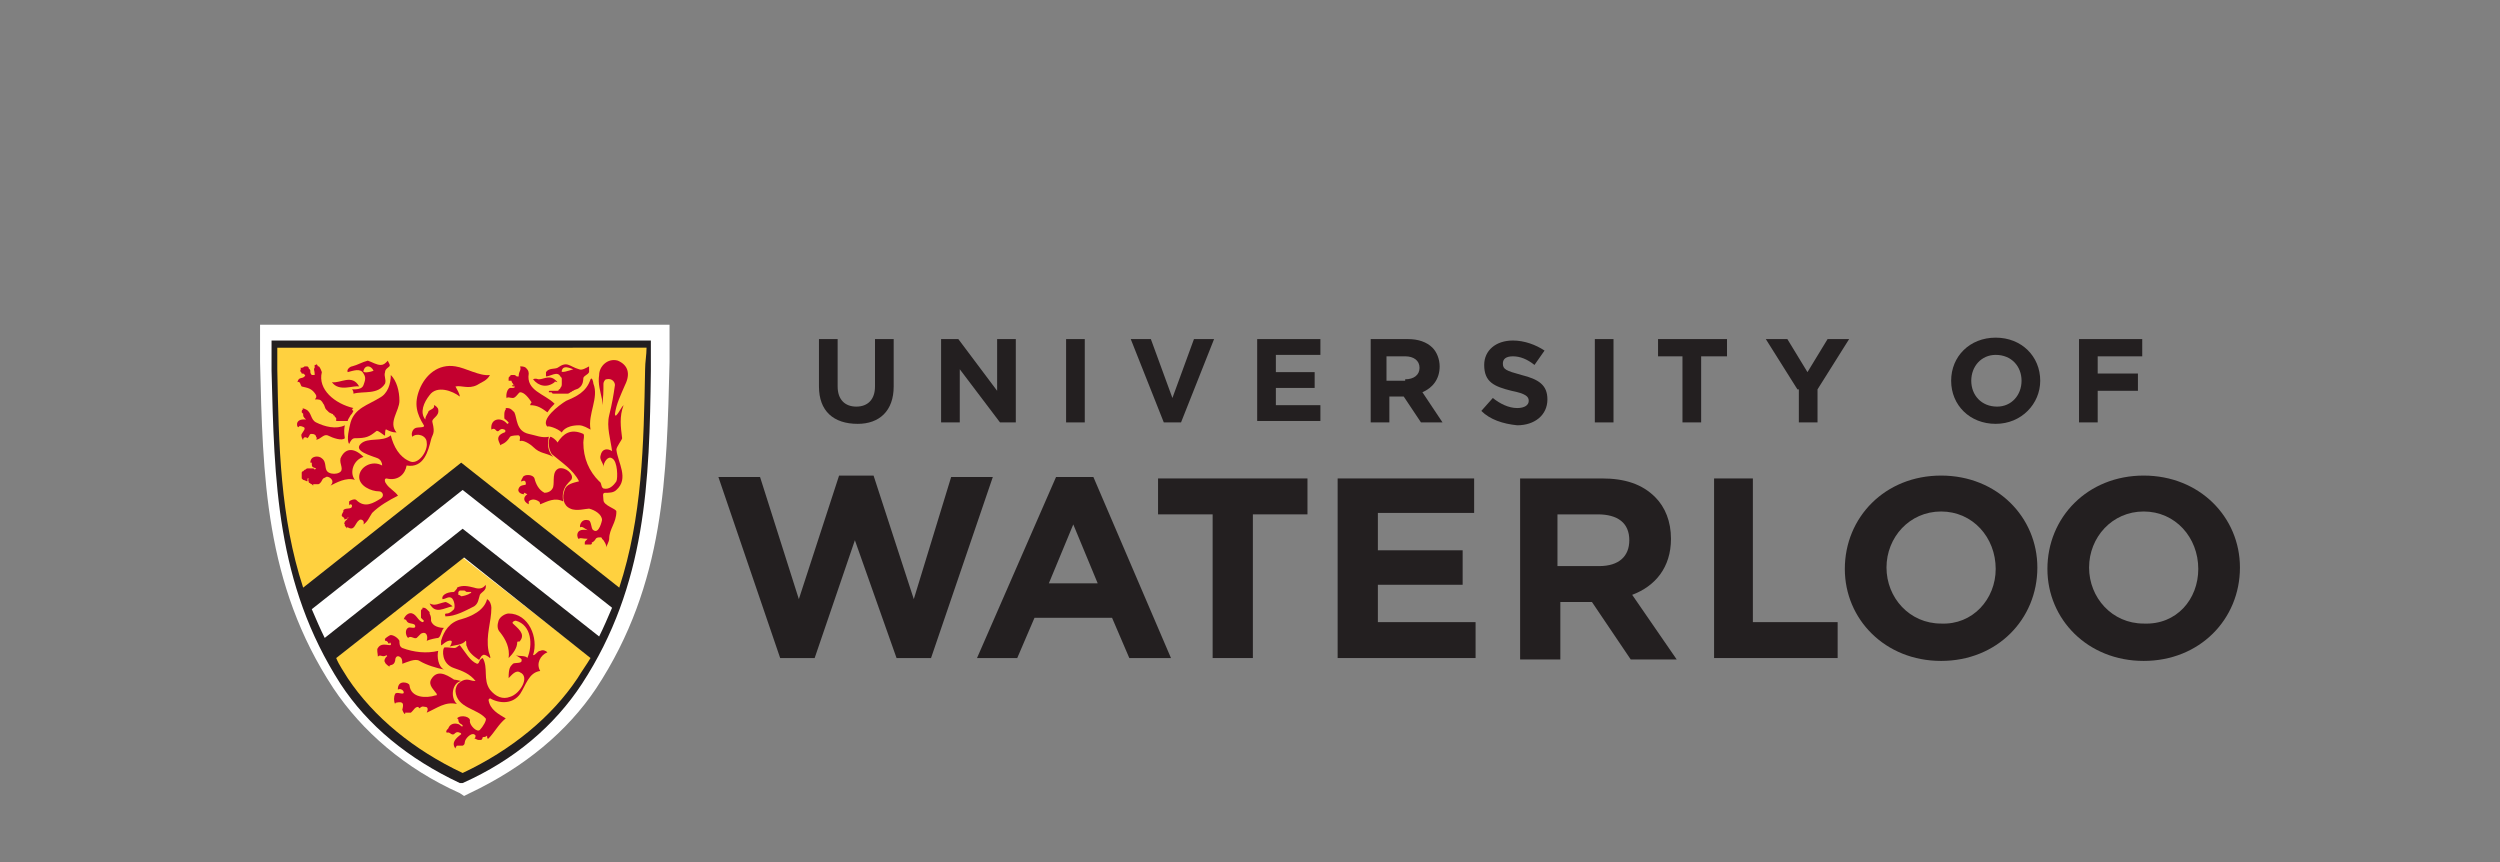 <?xml version="1.0" encoding="utf-8"?>
<!-- Generator: Adobe Illustrator 17.1.0, SVG Export Plug-In . SVG Version: 6.00 Build 0)  -->
<!DOCTYPE svg PUBLIC "-//W3C//DTD SVG 1.1//EN" "http://www.w3.org/Graphics/SVG/1.1/DTD/svg11.dtd">
<svg version="1.1" xmlns="http://www.w3.org/2000/svg" xmlns:xlink="http://www.w3.org/1999/xlink" x="0px" y="0px"
	 viewBox="98 700 174 60" enable-background="new 98 700 174 60" xml:space="preserve">
<rect x="98" y="700" width="174" height="60" fill="#808080" stroke="none"/>
<g id="estimote">
</g>
<g id="Pebble">
</g>
<g id="Spark">
</g>
<g id="Layer_4">
</g>
<g id="Layer_5">
</g>
<g id="Layer_6">
</g>
<g id="Base">
</g>
<g id="yelp">
</g>
<g id="Yext">
</g>
<g id="Estimote">
</g>
<g id="Microsoft">
</g>
<g id="Big_Viking">
</g>
<g id="_x35_00px">
</g>
<g id="Magnet_Forensics">
</g>
<g id="Guides">
</g>
<g id="Wit.Ai" display="none">
</g>
<g id="Layer_18">
</g>
<g id="Kik">
</g>
<g id="Layer_20">
</g>
<g id="Affirm">
</g>
<g id="Shopify">
</g>
<g id="apple">
</g>
<g id="velocity">
</g>
<g id="pagerduty">
</g>
<g id="Layer_26">
</g>
<g id="bitalino">
	<g>
		<g>
			<g>
				<defs>
					<rect id="SVGID_37_" x="92.6" y="-369.1" width="112.5" height="41"/>
				</defs>
				<clipPath id="SVGID_2_">
					<use xlink:href="#SVGID_37_"  overflow="visible"/>
				</clipPath>
				<g id="g14" clip-path="url(#SVGID_2_)">
					<g>
						<defs>
							<path id="SVGID_39_" d="M111.9-382.3L111.9-382.3l-2.2,0l0.4-1.4h1.1c-0.5-1.6-0.1-3.4,1.2-4.7c1.7-1.7,4.3-1.8,6.1-0.5l-1,1
								c-1.3-0.8-3-0.7-4.1,0.4c-1.1,1.1-1.3,2.8-0.4,4.1L111.9-382.3C112-382.3,112-382.3,111.9-382.3"/>
						</defs>
						<clipPath id="SVGID_3_">
							<use xlink:href="#SVGID_39_"  overflow="visible"/>
						</clipPath>
						<g id="g16" clip-path="url(#SVGID_3_)">
							<g id="g22">
								<defs>
									<rect id="SVGID_41_" x="11" y="-463.9" width="277.2" height="196.1"/>
								</defs>
								<clipPath id="SVGID_4_">
									<use xlink:href="#SVGID_41_"  overflow="visible"/>
								</clipPath>
							</g>
						</g>
					</g>
				</g>
				<g clip-path="url(#SVGID_2_)">
					<g>
						<defs>
							<rect id="SVGID_43_" x="92.6" y="-369.1" width="112.5" height="41"/>
						</defs>
						<clipPath id="SVGID_5_">
							<use xlink:href="#SVGID_43_"  overflow="visible"/>
						</clipPath>
						<g id="g50" clip-path="url(#SVGID_5_)">
							<g>
								<defs>
									<path id="SVGID_45_" d="M112.9-381.3l1-1c1.3,0.8,3,0.7,4.1-0.4c1.1-1.1,1.3-2.8,0.4-4.1l1-1c0,0,0,0,0,0v0h2.2l-0.4,1.4
										h-1.1c0.5,1.6,0.1,3.4-1.2,4.7c-0.9,0.9-2.1,1.4-3.3,1.4C114.7-380.4,113.7-380.7,112.9-381.3"/>
								</defs>
								<clipPath id="SVGID_6_">
									<use xlink:href="#SVGID_45_"  overflow="visible"/>
								</clipPath>
								<g id="g52" clip-path="url(#SVGID_6_)">
									<g id="g58">
										<defs>
											<rect id="SVGID_47_" x="11" y="-463.9" width="277.2" height="196.1"/>
										</defs>
										<clipPath id="SVGID_7_">
											<use xlink:href="#SVGID_47_"  overflow="visible"/>
										</clipPath>
									</g>
								</g>
							</g>
						</g>
						<g clip-path="url(#SVGID_5_)">
							<g>
								<defs>
									<rect id="SVGID_49_" x="92.6" y="-369.1" width="112.5" height="41"/>
								</defs>
								<clipPath id="SVGID_8_">
									<use xlink:href="#SVGID_49_"  overflow="visible"/>
								</clipPath>
								<g id="g86" clip-path="url(#SVGID_8_)">
									<g>
										<defs>
											<path id="SVGID_51_" d="M145-384.4h1.4c0.3,1.5,1.6,2.6,3.2,2.6c1.6,0,2.9-1.1,3.2-2.6h1.4v-1.4h-0.5v-1.4h1.9h0v4.2v0
												l-0.2,0l-1.6,0l-0.1,0.1c-0.8,1.5-2.3,2.5-4.1,2.5C147.3-380.4,145.3-382.1,145-384.4"/>
										</defs>
										<clipPath id="SVGID_9_">
											<use xlink:href="#SVGID_51_"  overflow="visible"/>
										</clipPath>
										<g id="g88" clip-path="url(#SVGID_9_)">
											<g id="g94">
												<defs>
													
														<rect id="SVGID_53_" x="17.8" y="-525.8" transform="matrix(-0.271 0.963 -0.963 -0.271 -161.714 -609.191)" width="263.9" height="320"/>
												</defs>
												<clipPath id="SVGID_10_">
													<use xlink:href="#SVGID_53_"  overflow="visible"/>
												</clipPath>
											</g>
										</g>
									</g>
								</g>
								<g clip-path="url(#SVGID_8_)">
									<g>
										<defs>
											<rect id="SVGID_55_" x="92.6" y="-369.1" width="112.5" height="41"/>
										</defs>
										<clipPath id="SVGID_11_">
											<use xlink:href="#SVGID_55_"  overflow="visible"/>
										</clipPath>
										<g id="g122" clip-path="url(#SVGID_11_)">
											<g>
												<defs>
													<path id="SVGID_57_" d="M143.6-383L143.6-383l0-4.2v0l0.2,0l1.6,0l0.1-0.1c0.8-1.5,2.3-2.5,4.1-2.5
														c2.3,0,4.3,1.7,4.6,4h-1.4c-0.3-1.5-1.6-2.6-3.2-2.6c-1.6,0-2.9,1.1-3.2,2.6H145v1.4h0.5v1.4H143.6z"/>
												</defs>
												<clipPath id="SVGID_12_">
													<use xlink:href="#SVGID_57_"  overflow="visible"/>
												</clipPath>
												<g id="g124" clip-path="url(#SVGID_12_)">
													<g id="g130">
														<defs>
															
																<rect id="SVGID_59_" x="26.4" y="-520.9" transform="matrix(-0.196 -0.981 0.981 -0.196 537.845 -290.703)" width="246.7" height="310.3"/>
														</defs>
														<clipPath id="SVGID_13_">
															<use xlink:href="#SVGID_59_"  overflow="visible"/>
														</clipPath>
													</g>
												</g>
											</g>
										</g>
										<g clip-path="url(#SVGID_11_)">
											<g>
												<defs>
													<rect id="SVGID_61_" x="92.6" y="-369.1" width="112.5" height="41"/>
												</defs>
												<clipPath id="SVGID_14_">
													<use xlink:href="#SVGID_61_"  overflow="visible"/>
												</clipPath>
												<g id="g158" clip-path="url(#SVGID_14_)">
													<g>
														<defs>
															<path id="SVGID_63_" d="M145-384.4h1.4c0.3,1.5,1.6,2.6,3.2,2.6v1.4C147.3-380.4,145.3-382.2,145-384.4"/>
														</defs>
														<clipPath id="SVGID_15_">
															<use xlink:href="#SVGID_63_"  overflow="visible"/>
														</clipPath>
														<g id="g160" clip-path="url(#SVGID_15_)">
															<g id="g166">
																<defs>
																	
																		<rect id="SVGID_65_" x="17.8" y="-525.8" transform="matrix(-0.271 0.963 -0.963 -0.271 -161.714 -609.191)" width="263.9" height="320"/>
																</defs>
																<clipPath id="SVGID_16_">
																	<use xlink:href="#SVGID_65_"  overflow="visible"/>
																</clipPath>
															</g>
														</g>
													</g>
												</g>
												<g clip-path="url(#SVGID_14_)">
													<g>
														<defs>
															<rect id="SVGID_67_" x="92.6" y="-369.1" width="112.5" height="41"/>
														</defs>
														<clipPath id="SVGID_17_">
															<use xlink:href="#SVGID_67_"  overflow="visible"/>
														</clipPath>
														<g id="g194" clip-path="url(#SVGID_17_)">
															<g>
																<defs>
																	<path id="SVGID_69_" d="M179.5-380.9c-1.5-0.8-2.5-2.3-2.5-4.1c0-2.3,1.7-4.3,4-4.6v1.4c-1.5,0.3-2.6,1.6-2.6,3.2
																		c0,1,0.4,1.9,1.2,2.5v-0.8h1.4v2.5v0.5c0,0,0,0,0,0l0,0C181-380.4,180.1-380.6,179.5-380.9"/>
																</defs>
																<clipPath id="SVGID_18_">
																	<use xlink:href="#SVGID_69_"  overflow="visible"/>
																</clipPath>
																<g id="g196" clip-path="url(#SVGID_18_)">
																	<g id="g202">
																		<defs>
																			
																				<rect id="SVGID_71_" x="-18.3" y="-533.2" transform="matrix(-0.707 0.707 -0.707 -0.707 -4.286 -729.855)" width="334.7" height="334.7"/>
																		</defs>
																		<clipPath id="SVGID_19_">
																			<use xlink:href="#SVGID_71_"  overflow="visible"/>
																		</clipPath>
																	</g>
																</g>
															</g>
														</g>
														<g clip-path="url(#SVGID_17_)">
															<g>
																<defs>
																	<rect id="SVGID_73_" x="92.6" y="-369.1" width="112.5" height="41"/>
																</defs>
																<clipPath id="SVGID_20_">
																	<use xlink:href="#SVGID_73_"  overflow="visible"/>
																</clipPath>
																<g id="g230" clip-path="url(#SVGID_20_)">
																	<g>
																		<defs>
																			<path id="SVGID_75_" d="M182.4-381.8c1.5-0.3,2.6-1.6,2.6-3.2c0-1-0.4-1.9-1.2-2.5v0.8h-1.4v-2.5v-0.5
																				c0,0,0,0,0,0l0,0c0,0,0.9,0.2,1.5,0.5c1.5,0.8,2.5,2.3,2.5,4.1c0,2.3-1.7,4.3-4,4.6V-381.8z"/>
																		</defs>
																		<clipPath id="SVGID_21_">
																			<use xlink:href="#SVGID_75_"  overflow="visible"/>
																		</clipPath>
																		<g id="g232" clip-path="url(#SVGID_21_)">
																			<g id="g238">
																				<defs>
																					<rect id="SVGID_77_" x="10.4" y="-463.9" width="277.2" height="196.1"/>
																				</defs>
																				<clipPath id="SVGID_22_">
																					<use xlink:href="#SVGID_77_"  overflow="visible"/>
																				</clipPath>
																			</g>
																		</g>
																	</g>
																</g>
															</g>
														</g>
													</g>
												</g>
											</g>
										</g>
									</g>
								</g>
							</g>
						</g>
					</g>
				</g>
			</g>
		</g>
	</g>
</g>
<g id="TextNow">
</g>
<g id="Uber">
</g>
<g id="mars">
</g>
<g id="twilio">
</g>
<g id="wit-ai">
</g>
<g id="indiegogo">
</g>
<g id="Layer_34">
</g>
<g id="cisco">
</g>
<g id="teespring">
</g>
<g id="sendgrid">
</g>
<g id="kloudless">
</g>
<g id="uwaterloo">
	<g>
		<g>
			<polygon fill="#231F20" points="148,733.2 150.9,733.2 153.6,741.7 156.4,733.1 158.8,733.1 161.6,741.7 164.2,733.2 
				167.1,733.2 162.8,745.8 160.4,745.8 157.5,737.6 154.7,745.8 152.3,745.8 			"/>
			<path fill="#231F20" d="M174.4,740.6l-1.7-4.1l-1.7,4.1H174.4z M171.5,733.2h2.6l5.4,12.6h-2.9l-1.2-2.8H170l-1.2,2.8h-2.8
				L171.5,733.2z"/>
			<polygon fill="#231F20" points="182.4,735.8 178.6,735.8 178.6,733.3 189,733.3 189,735.8 185.2,735.8 185.2,745.8 182.4,745.8 
							"/>
			<polygon fill="#231F20" points="191.1,733.3 200.6,733.3 200.6,735.7 193.9,735.7 193.9,738.3 199.8,738.3 199.8,740.7 
				193.9,740.7 193.9,743.3 200.7,743.3 200.7,745.8 191.1,745.8 			"/>
			<path fill="#231F20" d="M209.3,739.4c1.4,0,2.1-0.7,2.1-1.8v0c0-1.2-0.8-1.8-2.2-1.8h-2.8v3.6H209.3z M203.7,733.3h5.8
				c1.6,0,2.8,0.4,3.7,1.3c0.7,0.7,1.1,1.7,1.1,2.9v0c0,2-1.1,3.3-2.7,3.9l3.1,4.5h-3.2l-2.7-4h-2.2v4h-2.8V733.3z"/>
			<polygon fill="#231F20" points="217.3,733.3 220,733.3 220,743.3 225.9,743.3 225.9,745.8 217.3,745.8 			"/>
			<path fill="#231F20" d="M236.9,739.6L236.9,739.6c0-2.2-1.6-4-3.8-4c-2.2,0-3.8,1.8-3.8,3.9v0c0,2.1,1.6,3.9,3.8,3.9
				C235.3,743.5,236.9,741.7,236.9,739.6 M226.4,739.6L226.4,739.6c0-3.6,2.8-6.5,6.7-6.5c3.9,0,6.7,2.9,6.7,6.4v0
				c0,3.6-2.8,6.5-6.7,6.5C229.2,746,226.4,743.1,226.4,739.6"/>
			<path fill="#231F20" d="M251,739.6L251,739.6c0-2.2-1.6-4-3.8-4c-2.2,0-3.8,1.8-3.8,3.9v0c0,2.1,1.6,3.9,3.8,3.9
				C249.5,743.5,251,741.7,251,739.6 M240.5,739.6L240.5,739.6c0-3.6,2.8-6.5,6.7-6.5c3.9,0,6.7,2.9,6.7,6.4v0
				c0,3.6-2.8,6.5-6.7,6.5C243.3,746,240.5,743.1,240.5,739.6"/>
			<g>
				<path fill="#231F20" d="M155,726.9v-3.3h1.3v3.3c0,0.9,0.5,1.4,1.3,1.4c0.8,0,1.3-0.5,1.3-1.4v-3.3h1.3v3.3c0,1.7-1,2.6-2.5,2.6
					C156,729.5,155,728.6,155,726.9z"/>
				<path fill="#231F20" d="M163.5,723.6h1.2l2.7,3.6v-3.6h1.3v5.8h-1.1l-2.8-3.7v3.7h-1.3V723.6z"/>
				<path fill="#231F20" d="M172.2,723.6h1.3v5.8h-1.3V723.6z"/>
				<path fill="#231F20" d="M176.7,723.6h1.4l1.5,4.1l1.5-4.1h1.4l-2.3,5.8H179L176.7,723.6z"/>
				<path fill="#231F20" d="M185.5,723.6h4.4v1.1h-3.1v1.2h2.7v1.1h-2.7v1.2h3.1v1.1h-4.4V723.6z"/>
				<path fill="#231F20" d="M193.3,723.6h2.7c0.7,0,1.3,0.2,1.7,0.6c0.3,0.3,0.5,0.8,0.5,1.3v0c0,0.9-0.5,1.5-1.2,1.8l1.4,2.1h-1.5
					l-1.2-1.8h-1v1.8h-1.3V723.6z M195.8,726.4c0.6,0,1-0.3,1-0.8v0c0-0.5-0.4-0.8-1-0.8h-1.3v1.7H195.8z"/>
				<path fill="#231F20" d="M201.1,728.6l0.8-0.9c0.5,0.4,1.1,0.7,1.7,0.7c0.5,0,0.8-0.2,0.8-0.5v0c0-0.3-0.2-0.5-1.2-0.7
					c-1.2-0.3-1.9-0.6-1.9-1.8v0c0-1,0.8-1.7,2-1.7c0.8,0,1.6,0.3,2.2,0.7l-0.7,1c-0.5-0.4-1-0.6-1.5-0.6c-0.5,0-0.7,0.2-0.7,0.5v0
					c0,0.4,0.2,0.5,1.3,0.8c1.2,0.3,1.8,0.7,1.8,1.7v0c0,1.1-0.9,1.8-2.1,1.8C202.6,729.5,201.7,729.2,201.1,728.6z"/>
				<path fill="#231F20" d="M209,723.6h1.3v5.8H209V723.6z"/>
				<path fill="#231F20" d="M215.2,724.8h-1.8v-1.2h4.8v1.2h-1.8v4.6h-1.3V724.8z"/>
				<path fill="#231F20" d="M223.1,727.1l-2.2-3.5h1.5l1.4,2.3l1.4-2.3h1.5l-2.2,3.5v2.3h-1.3V727.1z"/>
				<path fill="#231F20" d="M233.8,726.5L233.8,726.5c0-1.7,1.3-3,3.1-3c1.8,0,3.1,1.3,3.1,3v0c0,1.6-1.3,3-3.1,3
					C235.1,729.5,233.8,728.2,233.8,726.5z M238.7,726.5L238.7,726.5c0-1-0.7-1.8-1.8-1.8c-1,0-1.7,0.8-1.7,1.8v0
					c0,1,0.7,1.8,1.8,1.8C238,728.3,238.7,727.5,238.7,726.5z"/>
				<path fill="#231F20" d="M242.7,723.6h4.4v1.2H244v1.2h2.8v1.2H244v2.2h-1.3V723.6z"/>
			</g>
		</g>
		<g>
			<path fill="#FFFFFF" d="M130.3,755.4l-0.3-0.2c-3.8-1.7-6.8-4.3-8.8-7.3c-4.8-7.3-4.9-14.8-5.1-22.7c0-0.6,0-1.2,0-1.8l0-0.8
				h28.5l0,0.8c0,0.6,0,1.2,0,1.8c-0.2,7.9-0.3,15.4-5.1,22.7c-2,3-5,5.5-8.8,7.3L130.3,755.4z"/>
		</g>
		<path fill="#FFD13F" d="M130.2,732.4l-11.2,8.8c-1.8-5.5-1.7-11.3-1.9-17.2h26.1c-0.1,5.9-0.1,11.7-1.9,17.2L130.2,732.4z"/>
		<path fill="#FFD13F" d="M139.3,745.9c-0.3,0.5-0.6,1-0.9,1.5c-2,3-4.9,5.3-8.2,6.8c-3.3-1.5-6.2-3.7-8.2-6.8
			c-0.3-0.5-0.9-1.4-0.9-1.4l9.1-7.2L139.3,745.9z"/>
		<path fill="#C3002F" d="M122.6,728.4c-1.3-0.3-2.5-1.3-2.2-2.5c0,0-0.1-0.3-0.2-0.4c0,0,0,0,0,0c-0.1,0-0.1,0-0.1-0.1
			c0,0-0.1,0-0.1-0.1c0,0.1,0,0.1-0.1,0.1c0,0,0,0,0,0.1c0,0,0,0,0,0.1c-0.1,0.1,0,0.2,0,0.4c0,0,0,0.1,0,0.1c0,0,0,0-0.1,0
			c0,0,0,0,0,0c0,0-0.1,0-0.1,0c0,0,0,0,0,0c0,0-0.1-0.1-0.1-0.2c0,0,0-0.1,0-0.1c0-0.1-0.2-0.2-0.1-0.2c0,0,0,0-0.1-0.1
			c-0.1,0-0.2,0-0.2,0c0,0,0,0,0,0c-0.1,0.1-0.2,0.1-0.3,0.1c0,0,0,0,0,0c0.1,0.1,0,0.1,0,0.2c0,0.1,0.1,0.1,0.1,0.2
			c0.1,0,0.2,0,0.2,0.1c0,0,0.1,0,0,0.1c-0.2,0.2-0.4,0-0.5,0.4c0.2-0.1,0.2,0.2,0.3,0.3c0.4,0.1,0.7,0.1,1,0.6
			c0.1,0.3-0.3,0.3,0.1,0.3c0.2,0,0.3,0.1,0.4,0.3c0.1,0.1,0.1,0.3,0.2,0.4c0.1,0.1,0.1,0.1,0.2,0.2c0,0,0.2,0.1,0.2,0.1
			c0,0,0.1,0,0.1,0.1c0,0,0.1,0,0.1,0.1c0,0,0.1,0.1,0.1,0.1c0,0.1,0,0.1,0,0.2c0,0,0.1,0,0.1,0c0,0,0.1,0,0.1,0c0.1,0,0.1,0,0.2,0
			c0.1,0,0.1,0,0.2,0c0,0,0,0,0.1,0c0,0,0.1,0,0.1,0c0-0.1,0.1-0.2,0.2-0.4c0.1-0.1,0.1-0.1,0.2-0.3
			C122.4,728.5,122.6,728.4,122.6,728.4"/>
		<path fill="#C3002F" d="M119.3,728.5c0.4,0.2,0.3,0.7,0.7,0.9c0.6,0.3,1.4,0.5,2,0.2c-0.1,0.5,0,0.8,0,0.9c-0.2,0.2-0.8,0-1.2-0.2
			c-0.3-0.1-0.5,0.3-0.8,0.3c0,0,0.1-0.1,0-0.2c0-0.1-0.1-0.2-0.3-0.2c-0.2,0-0.1,0.1-0.3,0.3c-0.1-0.1-0.3-0.1-0.3,0.1
			c0,0.1-0.2-0.3-0.1-0.4c0.2-0.3,0.2-0.3,0.2-0.4c0-0.1-0.4-0.2-0.4-0.1c-0.1,0.2-0.4-0.6,0.5-0.5c-0.2-0.2-0.2-0.2-0.2-0.4
			c0,0-0.1-0.1-0.1-0.1c0-0.1,0-0.2,0.1-0.2C119,728.4,119.1,728.4,119.3,728.5"/>
		<path fill="#C3002F" d="M121.1,726.6c0.6,0.1,1.4-0.6,1.9,0.3C122.6,726.8,121.6,727.3,121.1,726.6"/>
		<path fill="#C3002F" d="M125.8,727.9c0,0.7-0.8,1.5-0.2,2.2c-0.3,0-0.5-0.1-0.7-0.2c-0.1-0.1-0.1,0.3-0.1,0.4
			c0,0.1-0.5-0.4-0.6-0.3c-0.5,0.4-0.7,0.5-1.5,0.5c-0.2,0-0.3,0.2-0.4,0.4c-0.2-0.3,0-1.1,0.1-1.5c0.3-1,1.2-1.2,2-1.7
			c0.6-0.3,0.8-1,0.8-1.6C125.6,726.5,125.8,727.2,125.8,727.9"/>
		<path fill="#C3002F" d="M122.2,736c0.1,0,0,0.1,0,0.1c-0.1,0.1-0.1,0.1-0.2,0.2c0,0.1-0.1,0.1,0,0.2c0,0.1,0,0.1,0,0.1
			c0,0,0,0,0.1,0.1c0,0,0,0.1,0,0.1c0-0.1,0.1-0.1,0.1-0.1c0.5,0.3,0.5-0.3,0.8-0.5c0.1-0.1,0.4,0,0.3,0.3c0.3-0.2,0.4-0.5,0.6-0.8
			c0.5-0.5,1.2-0.9,1.8-1.2c-0.2-0.3-0.6-0.5-0.8-0.8c-0.1-0.1-0.2-0.4,0-0.4c0.8,0.2,1.3-0.3,1.4-0.9c1.2,0.2,1.5-1,1.7-1.8
			c0.1-0.4,0.3-0.4,0.1-1.2c-0.1-0.3,0.5-0.4,0.4-0.9c0-0.1-0.2-0.3-0.3-0.3c0.1,0.3-0.4,0.3-0.4,0.5c-0.1,0.2-0.2,0.3-0.2,0.5
			c-0.4-0.5-0.1-1.2,0.3-1.7c0.5-0.7,1.6-0.3,2.1,0.1c0-0.2-0.2-0.5-0.3-0.7c0.4-0.1,0.9,0.2,1.5-0.1c0.3-0.2,0.7-0.3,0.9-0.7
			c-0.7,0.1-1.7-0.5-2.4-0.6c-1.2-0.2-2.1,0.6-2.5,1.6c-0.4,1-0.2,1.7,0.3,2.5c0.1,0.2-0.4,0.1-0.6,0.2c-0.2,0.1-0.3,0.4-0.2,0.6
			c0.3-0.3,1-0.1,1,0.4c0.1,0.6-0.6,1.6-1.2,1.3c-0.7-0.3-1.1-1-1.3-1.8c-0.6,0.5-1.6,0.1-2.1,0.6c-0.5,0.5,0.7,0.8,1.2,1
			c0.2,0.1,0.3,0.3,0.3,0.5c-0.7-0.4-1.6,0.1-1.6,0.8c0,0.6,0.8,1,1.4,1c0.2,0,0.4,0.3,0.1,0.5c-0.5,0.3-1.1,0.7-1.7,0.1
			c-0.1-0.1-0.4,0-0.5,0.1c0,0.1,0,0.2,0,0.3c0-0.1,0.1-0.1,0.1-0.1c0.1,0,0.1,0.1,0.1,0.1c0,0.3-0.4,0.1-0.6,0.3c0,0,0,0,0,0
			c0,0,0,0,0,0.1c-0.1,0.2-0.2,0.3,0,0.4c0,0,0.1,0.1,0.1,0.2c0-0.1,0.2-0.1,0.2-0.1L122.2,736L122.2,736z"/>
		<path fill="#C3002F" d="M119.7,733.3c-0.1,0-0.2,0-0.2,0c0,0-0.1,0-0.1,0c0,0,0,0.1,0,0.1c0,0,0,0.1,0,0.1c-0.1,0-0.2-0.1-0.3-0.1
			c0,0,0,0-0.1-0.1c0,0,0,0,0-0.1c0,0,0-0.1,0-0.1c0-0.1,0-0.1,0-0.2c0,0,0-0.1,0.1-0.1c0,0,0,0,0.1-0.1c0.1,0,0.1-0.1,0.2-0.1
			c0.1,0,0.2,0,0.3,0c0.1,0,0.2,0,0.2,0.1c0,0,0.1-0.1,0.1-0.1c-0.3-0.1-0.3-0.1-0.3-0.4c0,0-0.1,0-0.1,0c0-0.5,0.6-0.5,0.8-0.3
			c0.4,0.3,0.1,0.8,0.5,1c0.2,0.1,0.5,0.1,0.7,0c0.4-0.2,0-0.6,0.1-1c0.3-0.7,0.9-0.8,1.6-0.1c-0.7,0.2-1,1.1-0.6,1.6
			c-0.6-0.2-1.3,0.2-1.7,0.4c0.4-0.4-0.2-0.7-0.3-0.6l-0.2,0.1c-0.1,0.1-0.1,0.2-0.2,0.3c-0.1,0.1-0.1,0.1-0.2,0.1
			c-0.1,0-0.2,0-0.2,0c0,0-0.1,0-0.1,0c0,0.1,0,0.1,0,0.1c0,0-0.1-0.1-0.1-0.1c-0.1,0-0.1-0.1-0.2-0.1c0-0.1-0.1-0.2,0-0.3
			c0-0.1,0.1-0.1,0.2-0.2C119.8,733.3,119.8,733.3,119.7,733.3"/>
		<path fill="#C3002F" d="M133.8,726.9c0.1,0,0,0.1-0.1,0.1c-0.1,0-0.2,0-0.2,0c-0.3,0.1-0.3,0.8-0.2,0.7c0-0.1,0.2,0,0.4,0
			c0.2,0,0.4-0.4,0.5-0.4c0.3,0,0.6,0.4,0.8,0.7c0,0-0.1,0.1-0.1,0.2c0.5,0,0.8,0.2,1.2,0.5c0.2-0.3,0.3-0.4,0.5-0.6
			c-0.7-0.7-2-0.9-1.8-2.1c0-0.2-0.1-0.3-0.2-0.4c-0.1-0.1-0.3-0.1-0.4-0.1c0.1,0.3-0.1,0.3-0.1,0.7c0,0,0,0-0.1,0
			c-0.1,0-0.1-0.1-0.2-0.1c-0.1,0-0.1,0-0.2,0c0,0-0.1,0-0.1,0.1c-0.1,0-0.1,0.1-0.1,0.2c0,0,0,0,0,0c0,0,0,0.1,0,0.1
			c0,0,0.1,0,0.2,0c0,0,0,0.1,0.1,0.2c0,0.1,0.1,0.1,0.2,0.1C133.5,726.8,133.6,726.9,133.8,726.9"/>
		<path fill="#C3002F" d="M135.5,726.4c0.4,0,0.8-0.4,1.3,0.2c-0.1,0-0.2-0.1-0.2,0c-0.5,0.4-1.1,0.3-1.5-0.2
			C135.3,726.3,135.4,726.4,135.5,726.4"/>
		<path fill="#C3002F" d="M137.4,727.9c0.7-0.3,1.4-0.6,1.7-1.5c0.1-0.2,0.2,0.2,0.2,0.3c0.4,1-0.4,2.1-0.2,3.2
			c-0.2-0.1-0.5-0.3-0.8-0.3c-1,0-1.2,0.5-1.2,0.5c-0.3-0.3-1-0.5-1-0.4C135.6,729.2,136.9,728.2,137.4,727.9"/>
		<path fill="#C3002F" d="M135.5,734.9c0.1,0.1,0-0.1,0.1,0.2c0.5-0.2,1-0.5,1.6-0.2c-0.2-1.1,0.6-1.4,0.6-1.6
			c0.1-0.3-0.4-0.8-0.9-0.7c-0.5,0.2-0.3,0.9-0.4,1.3c-0.1,0.3-0.4,0.4-0.6,0.4c-0.4-0.2-0.6-0.6-0.7-1c-0.1-0.3-0.7-0.3-0.8-0.1
			c-0.4,0.7,0.2-0.1,0.2,0.5c0,0.1-0.4,0-0.5,0.3c-0.1,0.2,0.1,0.4,0.4,0.4c0,0-0.1-0.1,0-0.1c0,0,0.2,0.1,0.2,0.1
			c-0.3,0.2-0.3,0.5,0.1,0.7c0,0,0-0.1,0-0.2C135.1,734.6,135.5,734.9,135.5,734.9"/>
		<path fill="#C3002F" d="M127.9,742c0.4,0.2,0.6,0,1.1-0.1c0.1,0,0.4,0.2,0.5,0.3C128.9,742.3,128.3,742.8,127.9,742"/>
		<path fill="#C3002F" d="M127.7,742.4C127.6,742.4,127.6,742.4,127.7,742.4c-0.1-0.1-0.2-0.1-0.2-0.1c0,0-0.1,0-0.1,0
			c0,0,0,0.1,0,0.1c0,0-0.1,0-0.1,0.1c0,0,0,0,0,0.1c0,0,0,0.1,0,0.2c0,0,0,0.1,0,0.1c0,0,0,0.1,0,0.1c0,0,0.1,0.1,0.1,0.1
			c0.1,0.1,0,0,0.1,0.1c0,0,0,0.1-0.1,0.1c-0.3-0.1-0.4-0.5-0.7-0.6c-0.2-0.1-0.5,0.1-0.6,0.4c0.1,0,0.1,0,0.2,0.1
			c0.1,0.3,0.6,0.1,0.6,0.4c0,0.2-0.4,0-0.5,0.1c-0.2,0.1-0.2,0.5,0,0.7c0.2-0.2,0.4,0.1,0.6,0c0.1-0.1,0.2-0.2,0.3-0.3
			c0.4-0.2,0.5,0.2,0.4,0.5c0.2-0.1,0.7-0.2,0.8-0.2c0.2-0.1,0.2-0.5,0.4-0.7c-0.3,0-0.8-0.1-0.9-0.5c0,0,0-0.1,0-0.1
			c0-0.1,0-0.2-0.1-0.4c0,0,0,0,0,0c0,0,0,0,0-0.1C127.8,742.5,127.8,742.5,127.7,742.4C127.7,742.5,127.7,742.5,127.7,742.4"/>
		<path fill="#C3002F" d="M125.2,744.8c0.1,0.3-0.6-0.2-0.9,0.3c-0.1,0.1,0,0.4,0,0.6c0.2-0.2,0.3,0.1,0.6-0.1c0,0,0.1,0.1,0,0.1
			c-0.1,0.1-0.2,0.3-0.1,0.4c0,0.1,0.3,0.3,0.3,0.3c0-0.2,0.3,0,0.4-0.4c0-0.2,0.1-0.4,0.3-0.3c0.2,0.1,0.2,0.3,0.2,0.5
			c0.3-0.1,0.9-0.4,1.2-0.2c0.5,0.3,1.2,0.5,1.7,0.6c-0.4-0.2-0.5-0.9-0.4-1.3c-0.8,0.2-1.7,0.1-2.5-0.2c-0.2-0.1-0.2-0.3-0.2-0.5
			c-0.1-0.2-0.4-0.4-0.6-0.4c-0.1,0-0.5,0.3-0.4,0.3c0,0,0,0,0,0.1c0.1,0,0.1,0,0.2,0.1c0,0,0,0.1,0.1,0.1
			C125.1,744.7,125.2,744.7,125.2,744.8"/>
		<path fill="#C3002F" d="M127.2,749.3c0.2-0.2,0.3-0.1,0.4-0.1c0.2,0,0.2,0.2,0.1,0.4c0.7-0.3,1.3-0.8,2.1-0.6
			c-0.5-0.5-0.3-1.5,0.3-1.6c0,0-0.4-0.1-0.5-0.1c-0.6-0.4-1.2-0.7-1.6,0c-0.2,0.4,0.2,0.7,0.4,1c0,0.1,0,0.1-0.1,0.1
			c-0.6,0.2-1.7,0.2-1.8-0.7c0-0.1-0.2-0.2-0.4-0.2c-0.5,0-0.4,0.6-0.4,0.5c0.1-0.1,0.4,0,0.4,0.2c0,0.2-0.5-0.1-0.6,0.1
			c-0.1,0.2-0.1,0.5,0,0.7c0-0.1,0.1-0.1,0.1-0.1c0.5-0.1,0.5,0.1,0.4,0.5c0,0,0.1,0.3,0.2,0.3c0,0,0-0.1,0-0.1c0,0,0,0,0.1,0
			c0.1,0,0.1,0,0.2,0c0,0,0,0,0.1,0c0,0,0.1-0.1,0.1-0.1c0.1-0.1,0.2-0.3,0.4-0.3C127.1,749.2,127.1,749.2,127.2,749.3"/>
		<path fill="#C3002F" d="M132,751.4c0.4-0.4,0.7-1,1.2-1.4c-0.5-0.3-1.1-0.6-1.2-1.3c0,0,0.1-0.1,0.1-0.1c0.7,0.4,1.6,0.4,2.1-0.3
			c0.4-0.6,0.6-1.5,1.4-1.6c-0.3-0.5,0-1.1,0.5-1.3c-0.1-0.1-0.3-0.2-0.5-0.1c-0.2,0-0.3,0.3-0.5,0.3c0.4-1.2-0.3-2.9-1.7-2.9
			c-0.2,0-0.6,0.2-0.7,0.5c-0.1,0.3-0.1,0.6,0.1,0.8c0.4,0.5,0.7,1.1,0.6,1.8c0.3-0.3,0.6-0.7,0.6-1.1c0-0.1,0.2,0,0.2-0.1
			c0.4-0.5-0.2-0.9-0.5-1.2c-0.1-0.1,0.1-0.2,0.2-0.2c1.1,0.3,1.2,1.7,0.8,2.6c-0.1-0.2-0.6-0.1-0.8-0.2c0.5,0.3,0.4,0.3,0.4,0.4
			c0,0.2-0.5,0.1-0.6,0.2c-0.2,0.2-0.3,0.3-0.3,1c0.2-0.2,0.5-0.6,0.8-0.4c0.7,0.3,0,1.5-0.7,1.7c-0.5,0.2-1,0-1.4-0.5
			c-0.5-0.7-0.1-1.5-0.5-2.2c-0.3,0.1-0.2,0.4-0.4,0.4c-0.5-0.2-0.8-0.8-1.2-1.3c-0.2,0.1-0.2,0.2-0.4,0.2c-0.2,0-0.7-0.1-0.7,0
			c-0.1,0.1-0.2,1.1,0.7,1.4c0.6,0.2,1.1,0.4,1.5,0.9c-0.3,0-0.4-0.1-0.6-0.1c-0.2,0-0.4,0.1-0.5,0.2c-0.2,0.1-0.3,0.4-0.3,0.6
			c0.1,1.2,1.5,1.2,2.1,1.9c0.1,0.1-0.2,0.6-0.4,0.8c-0.2,0.2-0.7-0.3-0.7-0.6c0.1-0.3-0.6-0.5-0.9-0.2c0.1,0,0.1,0.1,0.1,0.1
			c0,0.3,0.3,0.3,0.3,0.4c0,0.2-0.2-0.1-0.3-0.1c-0.3-0.1-0.6,0-0.7,0.3c-0.1,0.1-0.2,0.2-0.1,0.3c0.2-0.1,0.3,0.2,0.5,0.1
			c0.1-0.1,0.2-0.2,0.4-0.1c0.1,0,0.1,0.1,0.1,0.1c-0.4,0.3-0.7,0.6-0.4,1c0-0.1,0.1-0.2,0.1-0.2c0.1,0,0.3,0,0.4,0
			c0.2-0.1,0.1-0.2,0.2-0.4c0.1-0.2,0.5-0.6,0.7-0.3c0,0,0,0.2-0.1,0.2c0.1,0,0.2,0.1,0.3,0.1c0,0,0.1,0,0.1,0c0,0,0,0,0.1,0
			c0,0,0.1-0.1,0.1-0.2c0.1,0,0.2,0,0.3-0.1C131.9,751.5,132,751.4,132,751.4"/>
		<path fill="#C3002F" d="M130.1,743.1c0.7-0.2,1.6-0.6,1.8-1.4c0.2,0.1,0.3,0.4,0.3,0.6c0,1-0.4,1.9-0.2,3c0,0.1,0.2,0.5,0.1,0.5
			c-0.1-0.1-0.4-0.3-0.5-0.2c-0.2,0.1-0.2,0.4-0.3,0.3c-0.3-0.2-0.7-0.5-0.8-0.9c-0.1-0.1,0-0.4-0.1-0.4c-0.2,0.3-0.8,0.3-1.1,0.4
			c0.1-0.1,0.2-0.4,0.1-0.4c-0.3-0.1-0.7,0.4-0.7,0.3c0-0.2,0-0.2,0-0.3C128.9,743.9,129.3,743.3,130.1,743.1"/>
		<path fill="#C3002F" d="M124.5,725.4c0.2,0,0.3-0.1,0.5-0.3c0,0.1,0.2,0.3,0.1,0.4c-0.1,0.1-0.3,0.2-0.3,0.4
			c-0.1,0.3,0.1,0.5,0,0.8c-0.5,0.8-1.5,0.5-2.2,0.7c0-0.1,0-0.2-0.1-0.3c0.3,0,0.7,0,0.8-0.3c0.1-0.3,0.2-0.5,0-0.8
			c-0.2-0.4-0.7-0.2-1.1-0.1c-0.1-0.2,0.2-0.4,0.3-0.4c0.4-0.1,0.7-0.3,1.1-0.4C123.9,725.2,124.2,725.4,124.5,725.4 M124,725.8
			C124,725.8,124,725.8,124,725.8c-0.2-0.4-0.6-0.4-0.7,0C123.2,726,123.8,725.9,124,725.8"/>
		<path fill="#C3002F" d="M138.3,727c-0.1,0.1-0.3,0.1-0.4,0.2c-0.1,0-0.1,0.1-0.2,0.1c0,0-0.1,0.1-0.2,0.1c-0.1,0-0.1,0-0.2,0
			c-0.1,0-0.1,0-0.1,0c-0.1,0-0.2,0-0.3,0c-0.1,0-0.2,0-0.3,0c-0.1,0-0.2,0-0.2-0.1c0,0-0.1,0-0.2,0c0-0.1,0-0.1,0.1-0.1
			c0.1,0,0.1,0,0.2,0c0,0,0.1,0,0.1,0c0,0,0,0,0.1,0c0,0,0.1,0,0.1,0c0,0,0.1,0,0.1-0.1c0,0,0,0,0,0c0,0,0.1,0,0.1-0.1
			c0.1-0.1,0.1-0.2,0.1-0.3c0-0.1,0-0.2,0-0.3c0,0,0,0,0,0c0-0.1,0-0.1-0.1-0.2c-0.2-0.4-0.7,0-1,0c0-0.1,0-0.2,0-0.3
			c0.2-0.3,0.6-0.2,0.8-0.3c0.7-0.5,0.8-0.1,1.5,0.1c0.2,0.1,0.5-0.1,0.7-0.2c0,0,0,0.3,0,0.4c-0.1,0.2-0.3,0.2-0.4,0.4
			C138.6,726.4,138.6,726.8,138.3,727 M137.9,725.7C137.9,725.7,137.8,725.7,137.9,725.7c-0.3-0.1-0.7-0.3-0.8,0.1
			C137,726,137.6,725.8,137.9,725.7"/>
		<path fill="#C3002F" d="M131,740.9c0.3,0.1,0.6,0.1,0.8-0.2c0.1,0.4-0.3,0.5-0.4,0.7c-0.1,0.3-0.1,0.6-0.4,0.8
			c-0.6,0.3-1.3,0.7-2,0.7c0-0.1-0.1-0.2,0.1-0.2c0.2,0,0.4-0.2,0.5-0.3c0.1-0.2,0-0.7-0.2-0.8c-0.2-0.1-0.4,0.1-0.6,0.1
			c-0.1-0.2,0.2-0.5,0.8-0.5c0,0,0.3-0.3,0.2-0.3C130.2,740.7,130.6,740.8,131,740.9 M130.1,741.5c0.1,0,0.5-0.1,0.6-0.2
			c0,0,0.1,0,0.1-0.1c0,0,0,0,0,0c-0.1,0-0.2,0-0.3,0c-0.1,0-0.1-0.1-0.2-0.1c0,0,0,0-0.1,0c0,0,0,0-0.1,0c0,0-0.1,0-0.1,0
			c0,0-0.1,0.1-0.1,0.1c0,0,0,0.1,0,0.2C130,741.4,130.1,741.5,130.1,741.5"/>
		<path fill="#C3002F" d="M140.2,738.1c0-0.1,0.2-0.4,0.2-0.6c0-0.7,0.5-1.1,0.5-1.9c0-0.2-0.9-0.4-0.9-0.8c0-0.2-0.1-0.5,0.1-0.5
			c0.3,0,0.6,0,0.8-0.2c0.9-0.8,0.1-1.9,0-2.8c0-0.2,0.4-0.7,0.4-0.8c-0.1-0.8-0.2-1.5,0.1-2.3c-0.2,0.2-0.3,0.5-0.5,0.7
			c-0.1,0.1-0.1-0.1-0.1-0.1c0.1-0.7,0.4-1.3,0.7-2c0.4-0.8,0.2-1.4-0.5-1.7c-0.7-0.2-1.3,0.4-1.3,1c-0.1,0.6,0.1,1.2,0.2,1.7
			c0,0.1,0,0.3,0,0.4c0.1-0.5,0.1-1,0.1-1.5c0-0.1,0.1-0.3,0.2-0.3c0.4-0.1,0.6,0.2,0.6,0.4c-0.1,0.7-0.2,1.3-0.4,2.1
			c-0.2,0.8,0.1,1.7,0.2,2.5c-0.3-0.2-0.7-0.2-0.8,0.3c-0.1,0.3,0.2,0.5,0.2,0.8c0-0.3,0.3-0.8,0.6-0.6c0.4,0.2,0.4,1.4,0.3,1.6
			c-0.2,0.3-0.5,0.6-0.9,0.5c-0.2-0.1-0.1-0.4-0.3-0.5c-0.7-0.7-1.1-1.6-1.1-2.7c0-0.2,0.1-0.5,0-0.6c-0.9-0.4-1.4,0-1.8,0.6
			c-0.1-0.2-0.4-0.4-0.5-0.4c-0.2,0.3-0.1,0.9,0.1,1.2c0.7,0.6,1.5,1.1,1.9,1.9c-0.4,0.1-0.9,0.2-1,0.6c-0.2,0.5-0.1,1.1,0.4,1.3
			c0.4,0.2,1.1,0,1.3,0c0.4,0.1,0.9,0.4,0.9,0.8c0,0-0.2,1-0.6,0.7c-0.2-0.1-0.1-0.7-0.4-0.7c-0.5-0.1-0.6,0.5-0.5,0.5
			c0.1-0.1,0.3,0.1,0.5,0.2c-1-0.2-0.7,0.7-0.6,0.6c0.1-0.1,0.2,0,0.6,0c0,0-0.1,0.1-0.1,0.1c-0.1,0.1-0.1,0.1-0.1,0.2
			c0,0,0,0.1,0,0.1c0,0,0,0.1,0,0.1c0,0,0,0,0,0c0,0,0,0,0,0c0,0,0-0.1,0-0.1c0,0,0.1,0,0.1,0c0,0,0.1,0,0.1,0c0,0,0.1,0,0.1,0
			c0.1,0,0.1,0,0.1,0c0,0,0.1,0,0.1-0.1c-0.1,0,0.1-0.1,0.1-0.1c0.1-0.1,0.1-0.1,0.1-0.1c0.1-0.2,0.2-0.2,0.4-0.2c0,0,0.1,0,0.1,0.1
			c0,0,0.1,0.1,0.1,0.1C140.2,737.9,140.2,738,140.2,738.1"/>
		<path fill="#C3002F" d="M133.2,729.2c-0.1,0-0.1-0.1-0.1-0.2c0,0,0,0,0,0c0,0,0,0,0-0.1c0-0.1,0-0.3,0.1-0.4c0,0,0,0,0,0
			c0,0,0,0,0,0c0,0,0,0,0,0c0,0,0,0,0,0c0,0,0-0.1,0-0.1c0,0,0.1,0,0.1,0c0,0,0,0,0,0c0.2,0,0.3,0.1,0.4,0.2l0.1,0.1
			c0.2,0.4,0.1,1.3,1,1.5c0.5,0.1,0.9,0.3,1.4,0.2c-0.1,0.5-0.1,1,0.3,1.4c-0.5-0.3-0.9-0.2-1.4-0.7c-0.2-0.2-0.7-0.5-0.9-0.4
			c-0.1,0,0.1-0.3-0.1-0.4c-0.1,0-0.5,0-0.6,0.1c-0.3,0.5-0.6,0.5-0.7,0.6c0.1-0.1-0.5-0.6,0.3-0.9c0.1,0,0.1-0.2,0-0.2
			c-0.2-0.1-0.3,0-0.4,0.1c-0.2,0.1-0.2-0.3-0.5-0.1c-0.1-0.8,0.7-0.9,1.1-0.4c0,0,0.1,0,0.1-0.1L133.2,729.2z"/>
		<path fill="#231F20" d="M116.9,723.7l0,0.3c0,0.6,0,1.2,0,1.8c0.2,7.6,0.3,14.8,4.8,21.8c1.9,2.9,4.7,5.2,8.3,6.9l0.1,0l0.1,0
			c3.6-1.6,6.4-4,8.3-6.9c4.5-6.9,4.7-14.1,4.8-21.8c0-0.6,0-1.2,0-1.8l0-0.3H116.9z M119.7,742.4l10.5-8.3l10.4,8.2
			c-0.3,0.7-0.6,1.4-0.9,2l-9.5-7.5l-9.6,7.6C120.3,743.8,120,743.1,119.7,742.4z M138.2,747.2c-1.8,2.7-4.6,5-8,6.6
			c-3.4-1.6-6.2-3.9-8-6.6c-0.3-0.5-0.6-0.9-0.8-1.4l8.9-7l8.8,7C138.8,746.3,138.5,746.7,138.2,747.2z M142.9,725.7
			c-0.1,5.3-0.2,10.3-1.8,15.2l-11-8.7l-11,8.7c-1.6-4.9-1.7-9.9-1.8-15.2c0-0.5,0-1,0-1.5H143C143,724.7,142.9,725.2,142.9,725.7z"
			/>
	</g>
</g>
<g id="loblaws">
</g>
<g id="Layer_40">
</g>
<g id="Layer_41">
</g>
<g id="conrad">
</g>
</svg>
